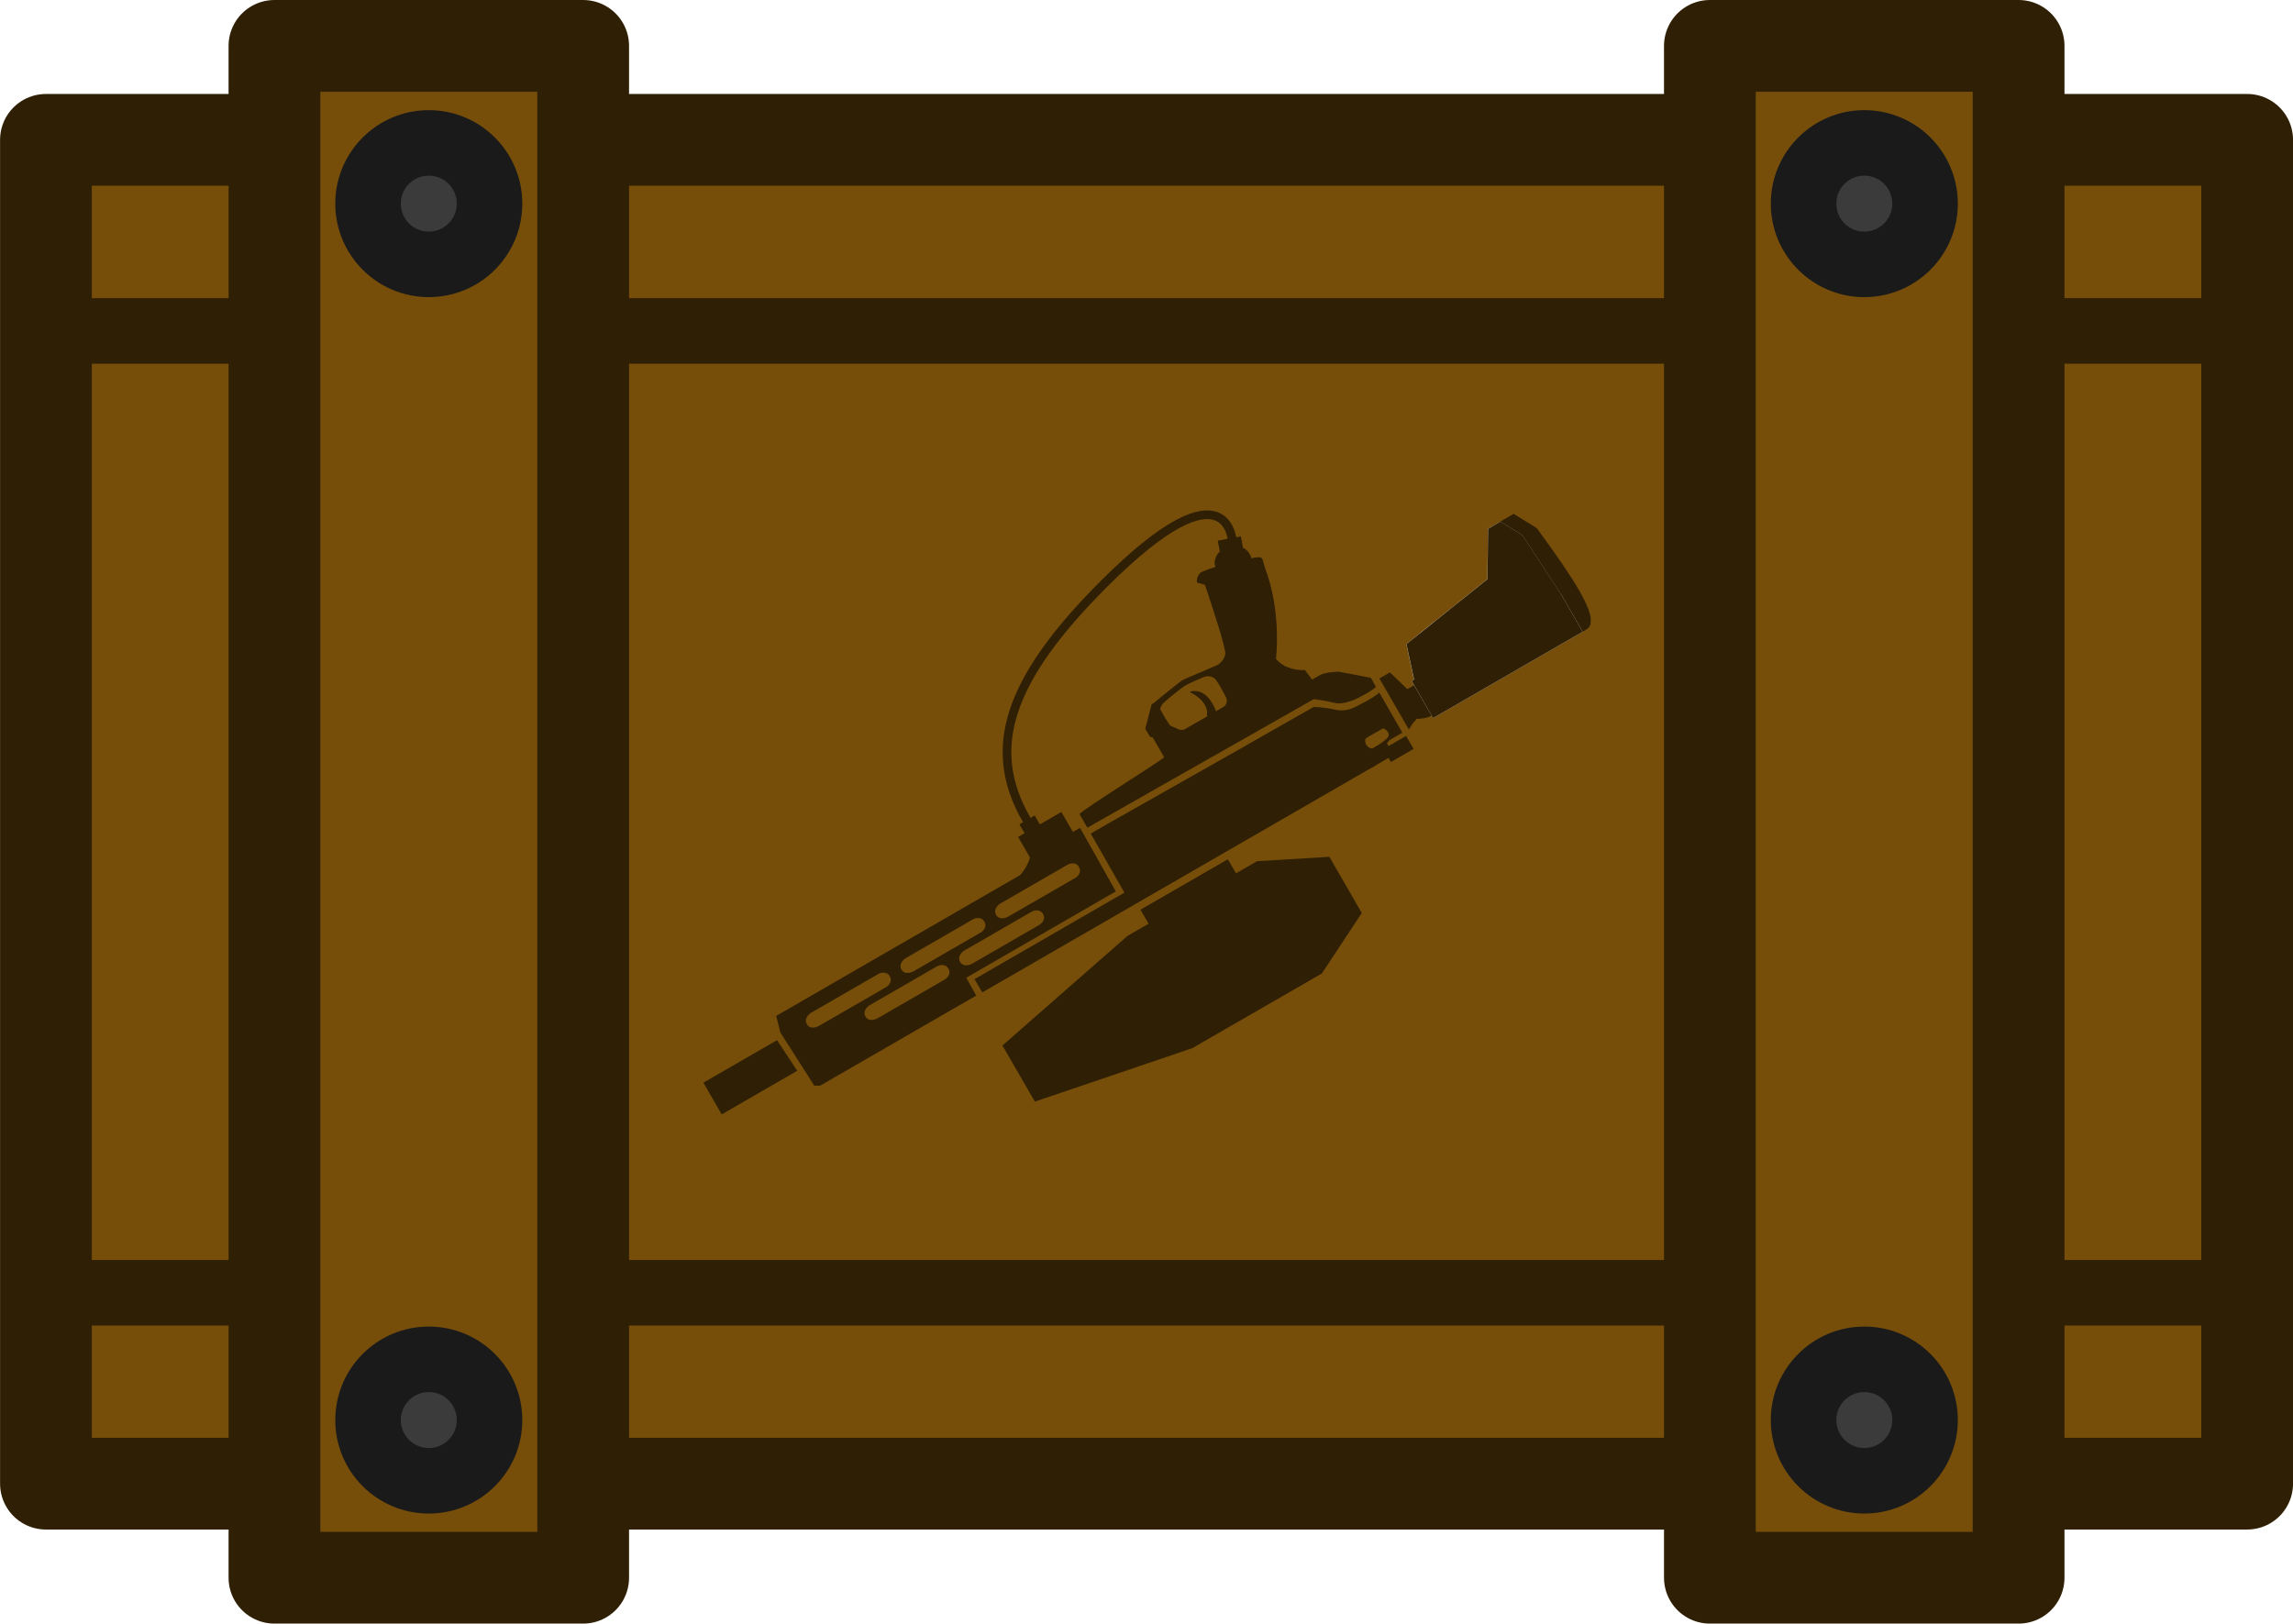 <?xml version="1.0" encoding="UTF-8" standalone="no"?>
<!-- Created with Inkscape (http://www.inkscape.org/) -->

<svg
   width="174.918"
   height="123.881"
   viewBox="0 0 46.28 32.777"
   version="1.1"
   id="svg1"
   xml:space="preserve"
   sodipodi:docname="rsh_case_single.svg"
   inkscape:version="1.4 (e7c3feb1, 2024-10-09)"
   xmlns:inkscape="http://www.inkscape.org/namespaces/inkscape"
   xmlns:sodipodi="http://sodipodi.sourceforge.net/DTD/sodipodi-0.dtd"
   xmlns="http://www.w3.org/2000/svg"
   xmlns:svg="http://www.w3.org/2000/svg"><sodipodi:namedview
     id="namedview1"
     pagecolor="#ffffff"
     bordercolor="#000000"
     borderopacity="0.25"
     inkscape:showpageshadow="2"
     inkscape:pageopacity="0.0"
     inkscape:pagecheckerboard="0"
     inkscape:deskcolor="#353535"
     inkscape:document-units="px"
     inkscape:zoom="2.1270178"
     inkscape:cx="86.035951"
     inkscape:cy="52.420812"
     inkscape:window-width="1472"
     inkscape:window-height="812"
     inkscape:window-x="0"
     inkscape:window-y="37"
     inkscape:window-maximized="1"
     inkscape:current-layer="layer1" /><defs
     id="defs1"><clipPath
       id="clip0_2628_2470-7-7-8-32"><rect
         width="110"
         height="110"
         fill="#ffffff"
         id="rect69-35-2-5-6-3"
         x="0"
         y="0" /></clipPath></defs><g
     inkscape:label="Layer 1"
     inkscape:groupmode="layer"
     id="layer1"
     transform="translate(-107.685,-96.044)"><rect
       style="fill:#764e0a;fill-opacity:1;fill-rule:evenodd;stroke:#2f1f04;stroke-width:1.852;stroke-linecap:round;stroke-linejoin:round;stroke-dasharray:none;stroke-opacity:1"
       id="rect35-3-9-0-0-2"
       width="44.428"
       height="27.129"
       x="-153.04"
       y="-125.996"
       transform="scale(-1)" /><g
       id="g40-4-7-4-0-7"
       transform="rotate(180,2489.174,1754.086)"><path
         style="fill:none;fill-opacity:1;fill-rule:evenodd;stroke:#2f1f04;stroke-width:1.323;stroke-linecap:round;stroke-linejoin:round;stroke-dasharray:none;stroke-opacity:1"
         d="m 4825.439,3386.03 h 44.166"
         id="path38-6-7-7-5-4" /><path
         style="fill:none;fill-opacity:1;fill-rule:evenodd;stroke:#2f1f04;stroke-width:1.323;stroke-linecap:round;stroke-linejoin:round;stroke-dasharray:none;stroke-opacity:1"
         d="m 4825.439,3405.448 h 44.166"
         id="path38-9-5-2-3-1-8" /></g><path
       id="rect17-0-0-7-3-5"
       style="fill:#764e0a;fill-opacity:1;fill-rule:evenodd;stroke:#2f1f04;stroke-width:1.852;stroke-linecap:round;stroke-linejoin:round;stroke-opacity:1"
       d="m 148.427,127.895 h -6.231 v -30.925 h 6.231 z"
       sodipodi:nodetypes="ccccc" /><path
       id="rect17-7-5-9-1-9-2"
       style="fill:#764e0a;fill-opacity:1;fill-rule:evenodd;stroke:#2f1f04;stroke-width:1.852;stroke-linecap:round;stroke-linejoin:round;stroke-opacity:1"
       d="m 119.455,127.895 h -6.231 v -30.925 h 6.231 z"
       sodipodi:nodetypes="ccccc" /><g
       id="g41-6-7-0-5-1-7"
       transform="rotate(180,2474.633,1754.002)"><circle
         style="fill:#3b3b3b;fill-opacity:1;fill-rule:evenodd;stroke:#1a1a1a;stroke-width:1.323;stroke-linecap:round;stroke-linejoin:round;stroke-dasharray:none;stroke-opacity:1"
         id="path40-7-3-7-8-8-9"
         cx="4832.927"
         cy="3383.292"
         r="1.226" /><circle
         style="fill:#3b3b3b;fill-opacity:1;fill-rule:evenodd;stroke:#1a1a1a;stroke-width:1.323;stroke-linecap:round;stroke-linejoin:round;stroke-dasharray:none;stroke-opacity:1"
         id="path40-3-8-2-1-4-2-6"
         cx="4832.927"
         cy="3407.849"
         r="1.226" /></g><g
       id="g41-1-6-2-8-90"
       transform="rotate(180,2489.12,1754.002)"><circle
         style="fill:#3b3b3b;fill-opacity:1;fill-rule:evenodd;stroke:#1a1a1a;stroke-width:1.323;stroke-linecap:round;stroke-linejoin:round;stroke-dasharray:none;stroke-opacity:1"
         id="path40-4-0-8-6-20"
         cx="4832.927"
         cy="3383.292"
         r="1.226" /><circle
         style="fill:#3b3b3b;fill-opacity:1;fill-rule:evenodd;stroke:#1a1a1a;stroke-width:1.323;stroke-linecap:round;stroke-linejoin:round;stroke-dasharray:none;stroke-opacity:1"
         id="path40-3-7-9-5-6-1"
         cx="4832.927"
         cy="3407.849"
         r="1.226" /></g><g
       id="g2"
       transform="matrix(-1.377,0,0,-1.377,312.58,294.278)"><path
         fill="#585450"
         stroke="#363330"
         stroke-miterlimit="3.994"
         stroke-width="0.133"
         d="m 128.078,132.981 0.333,-0.192 0.035,0.06 0.257,-0.149 0.105,0.182 -0.333,0.192 -0.029,-0.051 -0.257,0.149 z"
         id="path1-61"
         clip-path="none"
         style="fill:#2f1f04;fill-opacity:1;stroke:none;stroke-width:0.127;stroke-dasharray:none;stroke-opacity:1"
         sodipodi:nodetypes="ccccccccc" /><path
         fill="#56524e"
         stroke="#363330"
         stroke-miterlimit="3.994"
         stroke-width="0.133"
         d="m 137.113,128.262 1.107,-0.639 0.268,0.465 -1.079,0.623 z"
         id="path2-0"
         clip-path="none"
         style="fill:#2f1f04;fill-opacity:1;stroke:none;stroke-width:0.058;stroke-dasharray:none"
         sodipodi:nodetypes="ccccc" /><path
         id="path93-7"
         style="fill:#2f1f04;fill-opacity:1;stroke:none;stroke-width:0.127;stroke-linecap:round;stroke-miterlimit:29;stroke-dasharray:none"
         d="m 132.443,130.892 0.525,0.932 0.729,-0.421 c 0.037,-0.154 0.149,-0.272 0.149,-0.272 l 3.575,-2.064 -0.061,-0.244 -0.497,-0.779 -0.086,-1e-5 -2.288,1.321 0.146,0.261 z m 1.116,-0.488 0.996,-0.575 c 0,0 0.118,-0.063 0.171,0.031 0.052,0.093 -0.059,0.163 -0.059,0.163 l -0.996,0.575 c 0,0 -0.108,0.055 -0.161,-0.037 -0.053,-0.092 0.049,-0.157 0.049,-0.157 z m 1.387,-0.801 0.996,-0.575 c 0,0 0.118,-0.063 0.171,0.031 0.052,0.093 -0.059,0.163 -0.059,0.163 l -0.996,0.575 c 0,0 -0.107,0.055 -0.161,-0.037 -0.053,-0.092 0.049,-0.157 0.049,-0.157 z m -1.914,1.49 0.996,-0.575 c 0,0 0.119,-0.062 0.17,0.031 0.052,0.093 -0.058,0.163 -0.058,0.163 l -0.996,0.575 c 0,0 -0.108,0.055 -0.161,-0.037 -0.053,-0.092 0.049,-0.158 0.049,-0.158 z m 1.387,-0.801 0.996,-0.575 c 0,0 0.119,-0.062 0.171,0.031 0.052,0.093 -0.059,0.163 -0.059,0.163 l -0.996,0.575 c 0,0 -0.107,0.055 -0.161,-0.037 -0.053,-0.092 0.048,-0.157 0.048,-0.157 z m 1.387,-0.801 0.996,-0.575 c 0,0 0.119,-0.062 0.17,0.031 0.052,0.093 -0.058,0.163 -0.058,0.163 l -0.996,0.575 c 0,0 -0.108,0.055 -0.161,-0.037 -0.053,-0.092 0.049,-0.158 0.049,-0.158 z"
         sodipodi:nodetypes="ccccccccccccccccsccccccsccccccsccccccsccccccsc"
         clip-path="none" /><path
         fill="#c1995b"
         fill-rule="evenodd"
         d="m 128.72,132.891 0.288,0.372 c 0.098,0.129 0.321,0.304 0.731,0.053 l 0.789,-0.325 0.018,0.03 -1.002,0.575 c 0,0 -0.147,7.8e-4 -0.328,-0.042 -0.052,-0.012 -0.128,-0.01 -0.187,0.005 -0.062,0.017 -0.117,0.048 -0.174,0.078 -0.111,0.056 -0.219,0.119 -0.274,0.17 l -0.338,-0.588 0.192,-0.111 c 0.064,-0.1 0.214,-0.185 0.285,-0.217 m -0.036,0.097 c 0.037,0.002 0.111,0.03 0.104,0.131 -0.004,0.008 -0.009,0.016 -0.017,0.021 -0.012,0.011 -0.169,0.1 -0.247,0.143 -0.024,-0.008 -0.073,-0.037 -0.082,-0.092 -0.009,-0.055 0.157,-0.158 0.241,-0.203"
         clip-rule="evenodd"
         id="path4-1"
         style="fill:#2f1f04;fill-opacity:1;stroke:none;stroke-width:0.127;stroke-opacity:1"
         clip-path="none"
         sodipodi:nodetypes="cccccccccccccccccsc" /><path
         style="fill:#2f1f04;fill-opacity:1;stroke:none;stroke-width:0.127;stroke-linecap:round;stroke-linejoin:round;stroke-miterlimit:29;stroke-dasharray:none;stroke-opacity:1"
         d="m 130.29,134.895 c 0,0 -0.09,-0.277 0.212,-0.334 0.301,-0.057 0.32,0.233 0.32,0.233 l 0.175,0.919 c 0,0 -0.021,0.153 -0.105,0.169 -0.085,0.016 0.059,0.154 -0.102,0.185 -0.162,0.031 -0.067,-0.153 -0.163,-0.135 -0.096,0.018 -0.16,-0.119 -0.16,-0.119 z"
         id="path99-9"
         sodipodi:nodetypes="czcczzzcc"
         clip-path="none" /><path
         fill="#c8a56e"
         stroke="#4a381c"
         stroke-miterlimit="3.994"
         stroke-width="0.064"
         d="m 128.962,133.29 -0.241,-0.398 -0.092,-0.149 2.226,-1.285 1.306,-0.754 2.24,-1.293 0.06,0.104 0.053,0.091 -2.037,1.176 -0.16,0.092 0.494,0.866 -0.26,0.15 -2.739,1.55 c -0.41,0.251 -0.752,-0.021 -0.849,-0.15 z"
         id="path6-1"
         clip-path="none"
         sodipodi:nodetypes="cccccccccccccc"
         style="fill:#2f1f04;fill-opacity:1;stroke:none;stroke-opacity:1" /><path
         fill="#423e38"
         stroke="#37342f"
         stroke-miterlimit="3.994"
         stroke-width="0.128"
         d="m 125.484,134.843 c -0.006,-0.083 0.063,-0.113 0.127,-0.149 l 0.112,-0.065 1.182,1.629 -0.293,0.169 -0.338,-0.208 c -0.289,-0.398 -0.837,-1.136 -0.79,-1.376 z"
         id="path8-5"
         clip-path="none"
         style="fill:#2f1f04;fill-opacity:1;stroke:none;stroke-opacity:1"
         sodipodi:nodetypes="cccccccc" /><path
         fill="#be9453"
         fill-rule="evenodd"
         d="m 128.185,134.518 -1.188,0.952 -0.008,0.738 -0.181,0.105 -0.324,-0.2 -0.567,-0.868 2.157,-1.246 z m -1.793,0.752 a 0.06,0.06 0 0 1 0.082,0.022 l 0.275,0.477 a 0.06,0.06 0 1 1 -0.104,0.06 l -0.275,-0.477 a 0.06,0.06 0 0 1 0.022,-0.082"
         clip-rule="evenodd"
         id="path9-4"
         style="fill:#d8d8d8;fill-opacity:1;stroke:none;stroke-width:0.127;stroke-opacity:1"
         clip-path="none" /><path
         fill="#56534e"
         stroke="#363430"
         stroke-miterlimit="3.994"
         stroke-width="0.128"
         d="m 128.17,133.857 -0.113,0.065 -0.258,-0.446 c 0.083,-0.048 0.191,-0.056 0.234,-0.054 0.075,-0.081 0.086,-0.108 0.099,-0.138 l 0.02,-0.011 0.428,0.741 -0.154,0.089 z"
         id="path15-2"
         clip-path="none"
         style="fill:#2f1f04;fill-opacity:1;stroke:none;stroke-opacity:1"
         sodipodi:nodetypes="ccccccccc" /><path
         fill="#b98c46"
         stroke="#4a381c"
         stroke-miterlimit="3.994"
         stroke-width="0.064"
         d="m 127.744,134.221 -0.25,0.144 0.278,0.483 0.228,-0.182 z"
         id="path17-2"
         clip-path="none"
         style="fill:#d8d8d8;fill-opacity:1;stroke:none;stroke-opacity:1"
         sodipodi:nodetypes="ccccc" /><path
         fill="#433f3d"
         stroke="#363330"
         stroke-miterlimit="3.994"
         stroke-width="0.133"
         d="m 131.109,133.496 -0.013,-0.062 c -0.082,-0.076 -0.222,-0.163 -0.124,0.095 0.123,0.322 0.299,0.301 0.34,0.301 0.032,-2.3e-4 0.042,-0.016 0.038,-0.022 -0.185,-0.087 -0.26,-0.231 -0.241,-0.312 z"
         id="path18-5"
         clip-path="none"
         style="fill:#2f1f04;fill-opacity:1;stroke:none;stroke-width:0.127;stroke-dasharray:none"
         sodipodi:nodetypes="ccccccc" /><path
         fill="#896734"
         stroke="#4a381c"
         stroke-linecap="round"
         stroke-miterlimit="3.994"
         stroke-width="0.064"
         d="m 126.802,134.974 a 0.092,0.092 0 1 0 0.092,0.159 l 0.39,-0.225 a 0.092,0.092 0 1 0 -0.092,-0.159 z"
         id="path23-2"
         clip-path="none"
         style="fill:#d8d8d8;fill-opacity:1;stroke:none;stroke-opacity:1" /><path
         fill="#c8a56e"
         stroke="#4a381c"
         stroke-miterlimit="3.994"
         stroke-width="0.064"
         d="m 127.793,133.433 -2.193,1.266 0.315,0.546 2.193,-1.266 z"
         id="path24-6"
         clip-path="none"
         style="fill:#d8d8d8;fill-opacity:1;stroke:none;stroke-opacity:1" /><path
         stroke="#4a381c"
         stroke-miterlimit="3.994"
         stroke-width="0.064"
         d="m 131.608,133.259 c 0.046,0.066 0.088,0.136 0.119,0.195 -0.009,0.029 -0.024,0.055 -0.043,0.079 -0.032,0.035 -0.258,0.224 -0.332,0.266 -0.059,0.034 -0.214,0.1 -0.284,0.129 -0.035,0.009 -0.117,0.011 -0.162,-0.051 -0.045,-0.062 -0.113,-0.191 -0.143,-0.247 -0.026,-0.046 -0.016,-0.104 0.022,-0.14 l 0.586,-0.338 c 0.044,-0.014 0.153,-0.012 0.235,0.107 z m -2.924,-0.271 c 0.037,0.001 0.111,0.03 0.104,0.13 -0.004,0.008 -0.01,0.015 -0.017,0.021 -0.012,0.011 -0.17,0.1 -0.247,0.143 -0.024,-0.008 -0.073,-0.036 -0.082,-0.091 -0.009,-0.055 0.157,-0.158 0.241,-0.203 z"
         id="path25-9"
         style="fill:none;fill-opacity:1;stroke:none;stroke-opacity:1"
         clip-path="none"
         sodipodi:nodetypes="ccccccccccccccccc" /><path
         stroke="#4a381c"
         stroke-miterlimit="3.994"
         stroke-width="0.128"
         d="m 127.793,133.433 -2.193,1.266 0.315,0.546 0.567,0.868 0.324,0.2 0.181,-0.105 0.008,-0.738 1.188,-0.952 -0.112,-0.519 0.035,-0.021 z"
         id="path29-5"
         style="fill:#2f1f04;fill-opacity:1;stroke:none;stroke-opacity:1"
         clip-path="none" /><path
         fill="#bd9351"
         fill-rule="evenodd"
         d="m 128.705,134.023 -0.054,-0.094 -0.022,-0.038 c 0.053,-0.051 0.16,-0.111 0.275,-0.169 0.057,-0.029 0.096,-0.041 0.158,-0.058 0.059,-0.015 0.118,-0.021 0.17,-0.009 0.18,0.043 0.309,0.056 0.309,0.056 l 3.319,-1.885 0.115,0.2 c -0.059,0.077 -1.234,0.804 -1.24,0.834 l 0.167,0.289 0.041,0.011 0.068,0.117 -0.093,0.36 -0.034,0.019 c -0.149,0.126 -0.393,0.319 -0.42,0.335 -0.014,0.008 -0.099,0.044 -0.2,0.087 -0.108,0.046 -0.236,0.1 -0.318,0.137 l -0.289,-0.376 -0.137,0.079 -0.052,-0.091 -0.29,0.168 -0.616,0.003 c -0.012,0.009 -0.053,0.035 -0.121,0.07 -0.068,0.035 -0.207,0.044 -0.269,0.045 z m 2.94,-0.7 -0.135,-0.061 c -0.024,-0.004 -0.048,-0.003 -0.071,0.004 l -0.586,0.338 c -0.039,0.036 -0.048,0.094 -0.022,0.14 0.029,0.056 0.098,0.185 0.143,0.247 0.045,0.062 0.127,0.06 0.162,0.051 0.07,-0.029 0.225,-0.095 0.284,-0.129 0.074,-0.043 0.3,-0.231 0.332,-0.266 0.021,-0.024 0.035,-0.057 0.043,-0.079 -0.033,-0.058 -0.073,-0.136 -0.119,-0.202 -0.007,-0.011 -0.021,-0.033 -0.029,-0.042"
         clip-rule="evenodd"
         id="path30-0"
         style="fill:#2f1f04;fill-opacity:1;stroke:none;stroke-width:0.127"
         clip-path="none"
         sodipodi:nodetypes="cccccccccccccccccccccccccccccccccccccc" /><path
         stroke="#4a381c"
         stroke-miterlimit="3.994"
         stroke-width="0.064"
         d="m 128.634,133.912 -0.05,-0.096 -0.022,-0.023 c 0.053,-0.051 0.16,-0.128 0.276,-0.187 0.057,-0.029 0.117,-0.053 0.179,-0.07 0.059,-0.015 0.118,-0.021 0.17,-0.009 0.18,0.043 0.274,0.043 0.299,0.038 l 1.031,-0.595 -0.052,-0.09 0.041,-0.117 0.367,-0.212 0.138,0.033 0.129,0.224 0.17,-0.098 c 0.014,-0.006 0.03,-0.009 0.045,-0.008 0.022,9.1e-4 0.042,0.013 0.054,0.032 l 0.163,0.282 -0.059,0.134 0.035,0.015 0.009,-0.174 -0.243,-0.421 1.483,-0.856 0.107,0.185 c -0.059,0.077 -1.23,0.821 -1.237,0.851 l 0.167,0.289 0.041,0.011 0.068,0.117 -0.088,0.357 -0.034,0.019 c -0.149,0.126 -0.393,0.319 -0.42,0.335 -0.014,0.008 -0.099,0.044 -0.2,0.087 -0.108,0.046 -0.236,0.1 -0.318,0.137 l -0.289,-0.376 -0.137,0.079 -0.052,-0.091 -0.29,0.168 -0.616,0.003 c -0.012,0.009 -0.053,0.035 -0.121,0.07 -0.068,0.035 -0.207,0.045 -0.269,0.045 z m 2.945,-0.703 -0.135,-0.061 c -0.024,-0.004 -0.048,-0.003 -0.071,0.004 l -0.586,0.338 c -0.039,0.036 -0.048,0.094 -0.022,0.14 0.029,0.056 0.098,0.185 0.143,0.247 0.045,0.062 0.127,0.06 0.162,0.051 0.07,-0.029 0.225,-0.095 0.284,-0.129 0.074,-0.043 0.3,-0.231 0.332,-0.266 0.021,-0.024 0.035,-0.057 0.043,-0.079 -0.033,-0.058 -0.073,-0.136 -0.119,-0.202 -0.007,-0.011 -0.021,-0.033 -0.029,-0.042 z"
         clip-rule="evenodd"
         id="path31-9"
         style="fill:none;stroke:none;stroke-opacity:1"
         clip-path="none"
         sodipodi:nodetypes="ccccccccccccccccccccccccccccccccccccccccccccccccccccc" /><path
         stroke="#4a381c"
         stroke-miterlimit="3.994"
         stroke-width="0.128"
         d="m 136.837,128.026 0.518,0.787 0.054,0.234 -3.575,2.064 c -0.09,0.075 -0.128,0.215 -0.136,0.275 l -0.624,0.36 -0.174,0.148 c 0,0 -1.229,0.823 -1.236,0.853 l 0.167,0.289 0.041,0.011 0.068,0.117 -0.088,0.357 -0.034,0.019 c -0.149,0.126 -0.393,0.319 -0.42,0.335 -0.014,0.008 -0.099,0.044 -0.2,0.087 -0.108,0.046 -0.236,0.1 -0.318,0.137 l -0.289,-0.376 -0.137,0.079 -0.053,-0.091 -0.29,0.168 -0.616,0.003 c -0.012,0.009 -0.053,0.035 -0.121,0.07 -0.068,0.035 -0.207,0.045 -0.268,0.045 l -0.471,-0.086 -0.391,-0.693 0.192,-0.111 c 0.066,-0.103 0.22,-0.189 0.289,-0.219 l -0.086,-0.153 2.223,-1.284 -0.096,-0.165 1.345,-0.666 0.048,0.083 z m 0,0 0.002,0.002"
         id="path38-7"
         style="fill:none;stroke:none;stroke-opacity:1"
         clip-path="none"
         sodipodi:nodetypes="ccccccccccccccccccccccccccccccccccc" /><path
         fill="#a1865b"
         stroke="#413625"
         stroke-linecap="round"
         stroke-miterlimit="3.994"
         stroke-width="0.128"
         d="m 129.67,134.136 -0.154,-0.206 c 0.283,-0.214 0.555,-0.053 0.656,0.055 l 0.39,-0.225 c 0.05,-0.029 0.127,-0.011 0.155,0.038 l 0.238,0.412 c -0.033,0.019 -0.103,0.078 -0.116,0.16 -0.013,0.082 0.194,0.712 0.299,1.018 l 0.109,0.029 c 0.026,0.045 -0.015,0.115 -0.038,0.144 -0.173,0.1 -0.8,0.236 -0.86,0.231 -0.049,-0.004 -0.058,-0.03 -0.061,-0.046 l -0.034,-0.119 c -0.195,-0.507 -0.187,-1.094 -0.158,-1.324 -0.12,-0.152 -0.333,-0.174 -0.425,-0.165 z"
         id="path39-4"
         clip-path="none"
         style="fill:#2f1f04;fill-opacity:1;stroke:none;stroke-opacity:1" /><path
         id="path95-7-1"
         style="display:inline;fill:none;fill-opacity:1;stroke:none;stroke-width:0.064;stroke-linecap:round;stroke-linejoin:round;stroke-miterlimit:29;stroke-dasharray:none;stroke-opacity:1"
         d="m 133.558,130.404 c 0,0 -0.102,0.065 -0.049,0.157 0.053,0.092 0.161,0.037 0.161,0.037 l 0.996,-0.575 c 0,0 0.11,-0.071 0.059,-0.163 -0.052,-0.093 -0.171,-0.031 -0.171,-0.031 z m 1.387,-0.801 c 0,0 -0.102,0.065 -0.049,0.157 0.053,0.092 0.161,0.037 0.161,0.037 l 0.996,-0.575 c 0,0 0.11,-0.071 0.059,-0.163 -0.052,-0.093 -0.171,-0.031 -0.171,-0.031 z m -1.914,1.49 c 0,0 -0.102,0.066 -0.049,0.158 0.053,0.092 0.161,0.037 0.161,0.037 l 0.996,-0.575 c 0,0 0.11,-0.07 0.058,-0.163 -0.052,-0.093 -0.17,-0.031 -0.17,-0.031 z m 1.387,-0.801 c 0,0 -0.101,0.066 -0.048,0.157 0.053,0.092 0.161,0.037 0.161,0.037 l 0.996,-0.575 c 0,0 0.11,-0.071 0.059,-0.163 -0.052,-0.093 -0.171,-0.031 -0.171,-0.031 z m 1.387,-0.801 c 0,0 -0.102,0.066 -0.049,0.158 0.053,0.092 0.161,0.037 0.161,0.037 l 0.996,-0.575 c 0,0 0.11,-0.07 0.058,-0.163 -0.052,-0.093 -0.17,-0.031 -0.17,-0.031 z"
         clip-path="none" /><path
         style="fill:none;fill-opacity:1;stroke:#2f1f04;stroke-width:0.127;stroke-linecap:round;stroke-linejoin:round;stroke-miterlimit:29;stroke-dasharray:none;stroke-opacity:1"
         d="m 130.73,135.985 c 0,0 0.02,1.283 1.89,-0.587 1.389,-1.389 1.738,-2.402 1.133,-3.451"
         id="path100-4"
         sodipodi:nodetypes="csc"
         clip-path="none" /><rect
         style="fill:#2f1f04;fill-opacity:1;stroke:none;stroke-width:0.127;stroke-linecap:round;stroke-linejoin:round;stroke-miterlimit:29;stroke-dasharray:none;stroke-opacity:1"
         id="rect101-7"
         width="0.259"
         height="0.259"
         x="49.726"
         y="180.877"
         clip-path="none"
         transform="rotate(-30)" /><rect
         style="fill:#2f1f04;fill-opacity:1;stroke:none;stroke-width:0.127;stroke-linecap:round;stroke-linejoin:round;stroke-miterlimit:29;stroke-dasharray:none;stroke-opacity:1"
         id="rect100-1"
         width="0.732"
         height="0.366"
         x="49.362"
         y="180.619"
         clip-path="none"
         transform="rotate(-30)" /><circle
         style="fill:#2f1f04;fill-opacity:1;stroke:none;stroke-width:0.127;stroke-linecap:round;stroke-linejoin:round;stroke-miterlimit:29;stroke-dasharray:none;stroke-opacity:1"
         id="path101-4"
         cx="49.596"
         cy="180.878"
         r="0.078"
         clip-path="none"
         transform="rotate(-30)" /><rect
         style="fill:#2f1f04;fill-opacity:1;stroke:none;stroke-width:0.127;stroke-linecap:round;stroke-linejoin:round;stroke-miterlimit:29;stroke-dasharray:none;stroke-opacity:1"
         id="rect102-4"
         width="0.345"
         height="0.172"
         x="102.996"
         y="157.858"
         transform="rotate(-10.727)"
         clip-path="none" /><path
         style="fill:#2f1f04;fill-opacity:1;stroke:none;stroke-width:0.127;stroke-linecap:round;stroke-linejoin:round;stroke-miterlimit:29;stroke-dasharray:none;stroke-opacity:1"
         d="m 132.975,131.644 0.586,-0.338 c 0,0 0.02,-0.196 0.213,-0.307 l 3.547,-2.048 0.017,0.069 -3.55,2.05 c 0,0 -0.114,0.098 -0.137,0.258 l -0.644,0.372 z"
         id="path104-0"
         sodipodi:nodetypes="ccscccccc"
         clip-path="none" /><path
         style="fill:#2f1f04;fill-opacity:1;stroke:none;stroke-width:0.449;stroke-linecap:round;stroke-linejoin:round"
         d="m 129.423,129.689 1.898,-1.096 m -1.898,1.096 -0.585,0.887 0.475,0.823 1.06,-0.064 0.309,-0.178 0.119,0.206 1.281,-0.739 -0.119,-0.206 0.309,-0.178 1.833,-1.607 -0.475,-0.823 -2.308,0.784"
         id="path28"
         clip-path="none" /></g></g></svg>
